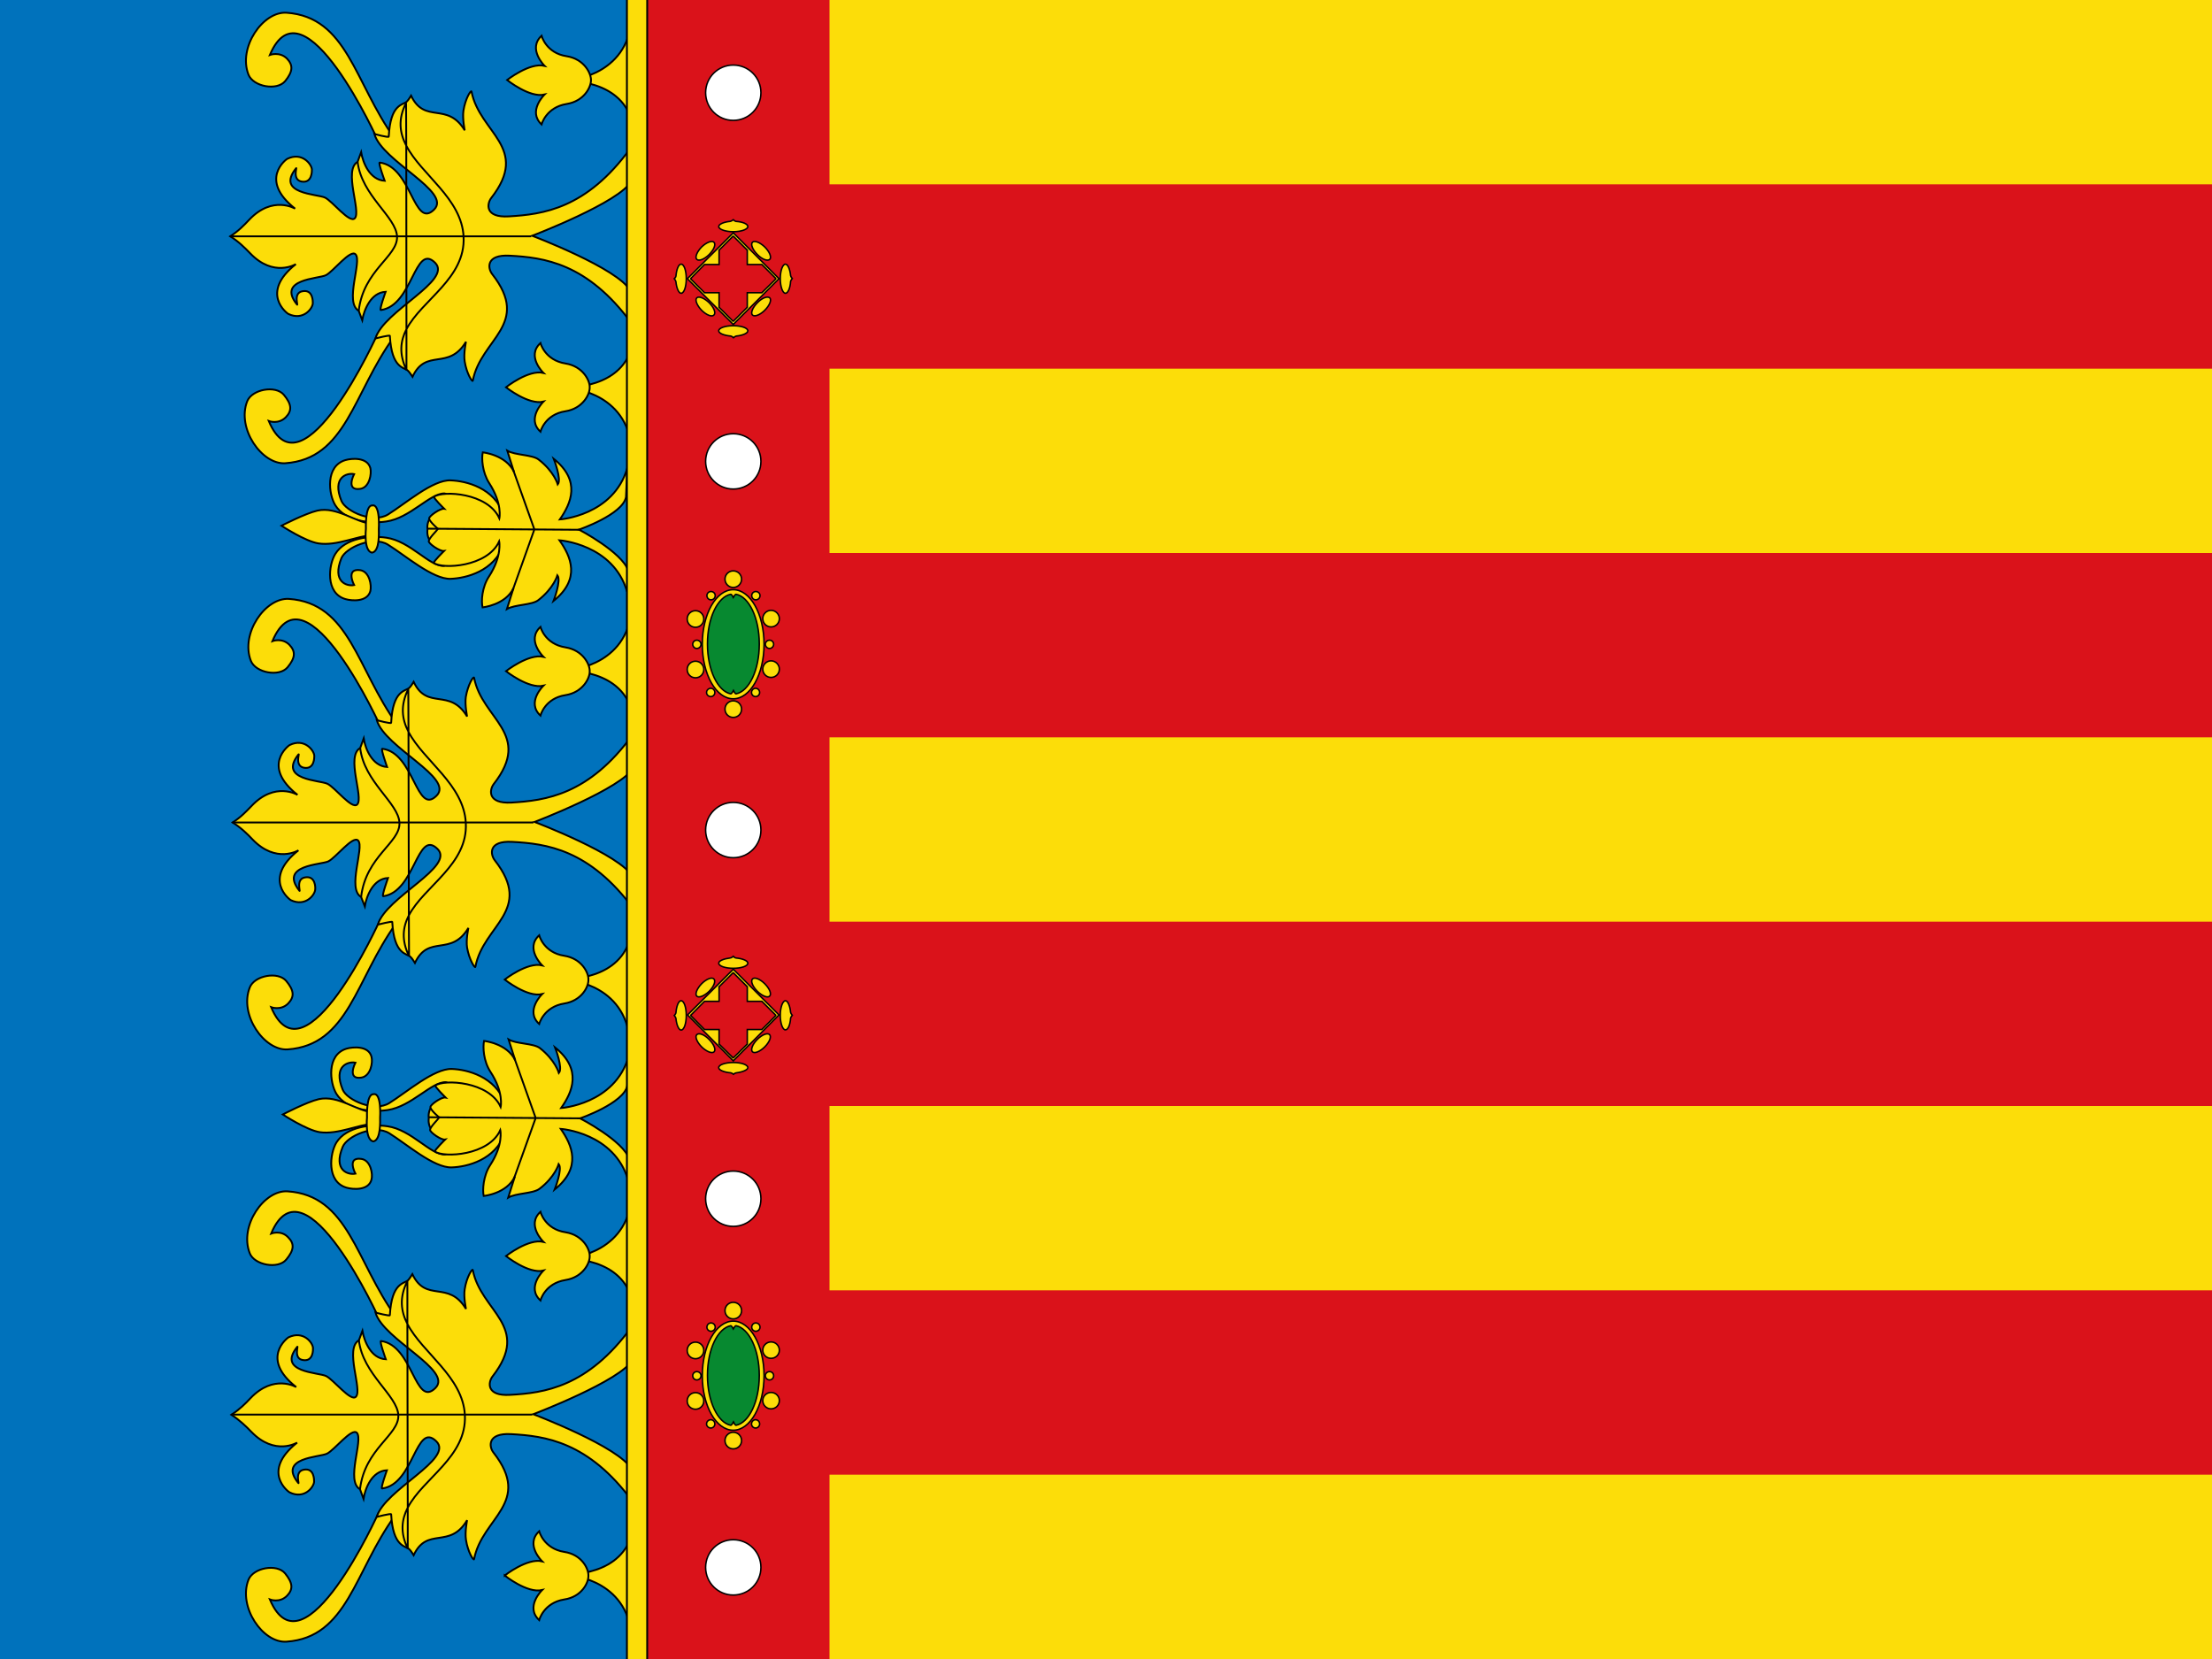 <svg xmlns="http://www.w3.org/2000/svg" id="flag-icons-es-vc" viewBox="0 0 1200 900">
	<rect x="0" y="0" width="1200" height="900" fill="#333333" stroke="none"/>
	<rect fill="#0072bc" width="400" height="900" x="0" y="0" />
	<rect fill="#fcdd09" width="800" height="900" x="400" y="0" />
	<rect fill="#da121a" width="800" height="100" x="400" y="100" />
	<rect fill="#da121a" width="800" height="100" x="400" y="300" />
	<rect fill="#da121a" width="800" height="100" x="400" y="500" />
	<rect fill="#da121a" width="800" height="100" x="400" y="700" />
	<rect fill="#da121a" width="100" height="900" x="350" y="0" />
	<g id="florons">
		<path fill="#fcdd09" stroke="#000" d="m205.4 820.6c0 0-40.7 90.5-59 47.1 0 0 5.3 2.1 9.3-2 3.5-3.6 3.1-7-1-12.1-4.5-5.5-17.3-3.1-19.9 3.4-5.8 14.8 7.9 34.5 20.6 33.6 33.1-2.3 36.8-37.9 58.8-68.3 1.4-1.9-8.8-1.7-8.8-1.7z" />
		<path fill="#fcdd09" stroke="#000" d="m206.1 716.3c0 0-40.8-90.5-59-47.1 0 0 5.3-2.1 9.2 2 3.6 3.6 3.2 7-1 12.1-4.4 5.4-17.3 3-19.8-3.4-5.9-14.9 7.9-34.5 20.5-33.6 33.1 2.2 36.9 37.9 58.9 68.3 1.3 1.8-8.8 1.7-8.8 1.7z" />
		<path fill="#fcdd09" stroke="#000" d="m343.2 737.6c-5.9 11.3-53.9 29.6-53.9 29.6 0 0 46.9 17.8 53.3 29.8l0.6 17.6c-23.9-32.6-47.6-35.6-66-36.6-13.1-0.7-11.9 7-9.5 10 21.4 27.4-6.2 35.2-10.5 57.8-0.2 1.2-3.4-3.8-4.4-10.4-0.7-4.3 0.6-10.7 0.6-10.7-9.5 16-21.6 3.2-29 19 0 0-1.5-2.5-2.3-3.2-2.1-2-8.9-1-9.9-19-0.1-0.6-7.8 1.4-7.8 1.4 4.3-14.8 42.1-31.4 32.3-41-11.2-11-12 23.3-29.4 25.6-1 0.1 2.6-9.9 2.6-9.9-8.2 0.4-11.8 9.9-12.7 15.5l-1.9-5.2c-7.9-4.4 1.9-26.7-1.7-30.6-2.8-2.9-12.1 9.3-16.2 11.3-4 2-26.8 2-15.6 15.9 0.9 1.1-2.3-6.2 3-7.2 5.8-1.1 5.6 5.8 5.6 6.5-0.1 2.8-5.2 9.8-13.3 5.8-0.5-0.2-15.7-11.2 4.1-27 0 0-12.1 7.4-24.9-5.9-2.7-2.8-6.4-6.4-10.8-9.2 4.4-2.8 7.7-6.1 10.4-9 12.7-13.3 24.8-6 24.8-6-19.8-15.6-4.7-26.7-4.2-27 8.1-3.9 13.3 3 13.3 5.9 0 0.6 0.3 7.5-5.6 6.4-5.2-0.9-2.1-8.3-3-7.1-11.1 13.9 11.7 13.8 15.7 15.8 4.1 2 13.5 14.2 16.2 11.2 3.6-3.8-6.3-26.1 1.6-30.6l1.9-5.1c1 5.5 4.6 15 12.7 15.4 0 0-3.6-10-2.6-9.9 17.4 2.3 18.4 36.5 29.5 25.5 9.8-9.7-28.1-26.1-32.5-40.9 0 0 7.8 2 7.8 1.4 1-18 7.8-17 9.9-19 0.8-0.8 2.3-3.3 2.3-3.3 7.5 15.8 19.5 3 29.1 18.9 0 0-1.4-6.4-0.7-10.7 1-6.6 4.2-11.5 4.4-10.4 4.3 22.6 32 30.3 10.7 57.7-2.4 3.1-3.6 10.8 9.5 10 18.4-1 42.1-4.1 65.9-36.8z" />
		<path fill="none" stroke="#000" fill-rule="evenodd" d="m195.3 807.9c2.6-22.1 21.2-29.3 20.8-40.1-0.5-10.9-19.3-22.2-21.4-40.7m26.5 90.8c-3.3 6.4-4.2 13.5 0 22.2zm31-50.2c-1.1-20.9-23-33.6-31.2-49.5l0.2 99.7c8.3-16 32.1-27.6 31-50.2zm-31.2-49.5v-23.2c-4.5 8.9-3.5 16.4 0 23.2zm67.8 49.2h-163.2" />
		<path fill="#fcdd09" stroke="#000" d="m273.9 598.4c-5.2-14.3-20.3-18.2-28.8-18.5-9.7-0.3-24.7 12.8-33.9 18.5-8.1 5.1-23-1.6-25.3-7.3-5.3-12.9 3-15.4 6.9-14.6 0 0-4.8 9.3 3.2 8.1 5.1-0.8 6.4-8.3 5.5-11.4-1.6-6-10.1-5.3-13.5-4.3-11 3.3-9.1 18.6-5.5 24.5 5.5 8.8 19.1 10.1 27.7 8.8 13.1-1.9 23.9-15.5 31.7-15.1 2.1 0.1 4.2 7.3 2.2 7.6-13.3 2.5-11.5 11.9-11.5 11.9v0.1c0 0-1.8 9.4 11.5 11.8 2 0.4-0.6 7.7-2.7 7.8-7.8 0.4-18.1-13.4-31.2-15.3-8.6-1.3-22.2 0.1-27.7 8.8-3.6 5.9-5.5 21.3 5.5 24.5 3.4 1 11.9 1.7 13.5-4.3 0.9-3-0.4-10.6-5.5-11.3-8.1-1.2-3.2 8-3.2 8-3.9 0.8-12.2-1.7-6.9-14.5 2.3-5.8 17.1-12.5 25.3-7.4 9.2 5.7 24.2 18.9 33.9 18.5 8.5-0.3 23.6-4.1 28.8-18.5v-16.4q0 0 0 0z" />
		<path fill="#fcdd09" stroke="#000" d="m340.3 589c-1.9 9.5-25.6 17.7-25.6 17.7 0 0 23.4 12.1 26.7 22.1l-0.6 11.5c-7.5-25.9-36.6-27.9-36.6-27.9 6.1 8.8 11.6 20.9-3.3 32.9 0 0 4.4-11.1 2.2-13.8 0 0-2 7-10.4 13.4-3.5 2.7-12.8 2.3-17 4.8l3.6-11.4c-4.4 9.3-16.9 10.5-16.9 10.5-0.7-3.1-0.3-10.8 3.5-16.7 7.3-11.1 5.5-19 5.5-19-6.2 13.8-30.7 15.1-35.4 11.6-0.6-0.5 5.5-6.5 5.5-6.5-2.2 0.4-8.3-4-8.2-5.3 0.2-1.7 4.3-5.6 5-6.7 0 0-4.7-3.8-4.8-5.6-0.2-1.2 6-5.6 8.2-5.2 0 0-6.1-6.1-5.5-6.5 4.6-3.5 29.1-2.3 35.4 11.6 0 0 1.8-7.9-5.5-19-3.9-5.9-4.2-13.6-3.5-16.8 0 0 12.5 1.3 16.9 10.5l-3.6-11.3c4.2 2.5 13.5 2 17 4.7 8.3 6.5 10.3 13.5 10.3 13.5 2.3-2.7-2.1-13.9-2.1-13.9 14.9 12 9.4 24.2 3.3 32.9 0 0 29.1-2 36.6-27.9z" />
		<path fill="#fcdd09" stroke="#000" d="m202.4 609.7c-8 0.3-19 5.9-28.9 4.5-7.2-1.1-20.1-9.6-20.1-9.6 0 0 13-6.8 19.5-8.3 10.6-2.4 21.2 6.8 29.2 7 1.6 0.1 1.9 6.4 0.3 6.4z" />
		<path fill="#fcdd09" stroke="#000" d="m202.6 593.6c4.5-1 3.6 12.7 3.6 12.7 0 1.9 0.5 12-3.6 12.9-4.7-0.6-3.5-13-3.5-13 0 0-0.5-12.8 3.5-12.6z" />
		<path fill="#fcdd09" stroke="#000" d="m232.5 606.1l82.8 0.6m-36.6 33l11.9-33.2m0 0l-11.6-32.6" />
		<path fill="#fcdd09" stroke="#000" d="m206.1 499.2c0 0-40.8 90.6-59 47.2 0 0 5.3 2 9.2-2 3.6-3.7 3.2-7.1-1-12.2-4.4-5.4-17.3-3-19.8 3.5-5.9 14.8 7.9 34.4 20.5 33.6 33.1-2.3 36.9-37.9 58.9-68.4 1.3-1.8-8.8-1.7-8.8-1.7z" />
		<path fill="#fcdd09" stroke="#000" d="m206.8 394.9c0 0.1-40.8-90.5-59-47.1 0 0 5.2-2 9.2 2 3.5 3.7 3.2 7.1-1 12.2-4.5 5.4-17.3 3-19.9-3.5-5.8-14.8 7.9-34.4 20.6-33.6 33.1 2.3 36.8 37.9 58.9 68.4 1.3 1.8-8.8 1.7-8.8 1.7z" />
		<path fill="#fcdd09" stroke="#000" d="m343.8 416.2c-5.9 11.4-53.8 29.7-53.8 29.7 0 0 46.9 17.8 53.2 29.8l0.6 17.5c-23.9-32.5-47.5-35.5-66-36.5-13.1-0.7-11.8 6.9-9.4 10 21.4 27.4-6.3 35.1-10.5 57.8-0.2 1.1-3.4-3.9-4.5-10.4-0.7-4.3 0.7-10.7 0.7-10.7-9.5 15.9-21.6 3.2-29 19 0 0-1.5-2.5-2.3-3.2-2.1-2.1-9-1-10-19 0-0.6-7.8 1.4-7.8 1.4 4.3-14.9 42.2-31.4 32.3-41.1-11.1-10.9-12 23.3-29.4 25.7-1 0.1 2.6-9.9 2.6-9.9-8.1 0.4-11.7 9.9-12.6 15.4l-2-5.1c-7.8-4.5 1.9-26.8-1.6-30.6-2.8-3-12.1 9.3-16.2 11.3-4 1.9-26.8 1.9-15.7 15.9 0.9 1.1-2.2-6.2 3-7.2 5.9-1.1 5.7 5.8 5.6 6.4 0 2.9-5.2 9.8-13.3 5.9-0.4-0.2-15.6-11.3 4.2-27 0 0-12.1 7.4-24.9-5.9-2.7-2.9-6.4-6.5-10.8-9.2 4.4-2.8 7.6-6.2 10.3-9 12.7-13.4 24.9-6 24.9-6-19.9-15.7-4.7-26.8-4.3-27 8.1-4 13.3 3 13.4 5.8 0 0.7 0.2 7.5-5.6 6.5-5.3-1-2.1-8.3-3-7.2-11.1 14 11.7 13.9 15.7 15.9 4.1 1.9 13.4 14.2 16.2 11.2 3.6-3.8-6.3-26.1 1.6-30.6l1.9-5.2c0.9 5.6 4.6 15 12.7 15.5 0 0-3.6-10.1-2.6-9.9 17.4 2.2 18.4 36.4 29.4 25.5 9.9-9.7-28-26.1-32.4-41 0 0 7.8 2.1 7.8 1.4 0.9-18 7.8-17 9.9-19 0.8-0.7 2.3-3.2 2.3-3.2 7.4 15.7 19.5 3 29 18.8 0 0-1.3-6.3-0.7-10.6 1.1-6.6 4.2-11.6 4.5-10.4 4.3 22.6 32 30.3 10.6 57.7-2.3 3.1-3.5 10.7 9.6 10 18.4-1.1 42.1-4.1 65.8-36.8z" />
		<path fill="none" stroke="#000" fill-rule="evenodd" d="m195.9 486.6c2.6-22.2 21.3-29.4 20.8-40.2-0.4-10.8-19.2-22.1-21.3-40.6m26.4 90.8c-3.3 6.4-4.1 13.4 0.1 22.1zm30.9-50.1c-1-20.9-22.9-33.7-31.1-49.5l0.2 99.6c8.3-15.9 32.1-27.6 30.9-50.1zm-31.1-49.5l-0.1-23.2c-4.4 8.9-3.5 16.3 0.1 23.2zm67.8 49.2h-163.3" />
		<path fill="#fcdd09" stroke="#000" d="m204.8 181.2c0 0-40.8 90.6-59 47.2 0 0 5.2 2 9.2-2 3.6-3.7 3.2-7.1-1-12.2-4.5-5.4-17.3-3-19.9 3.5-5.8 14.8 8 34.4 20.6 33.6 33.1-2.3 36.8-37.9 58.9-68.4 1.3-1.8-8.8-1.7-8.8-1.7z" />
		<path fill="#fcdd09" stroke="#000" d="m205.4 77c0 0-40.7-90.6-59-47.2 0 0 5.3-2 9.3 2 3.5 3.7 3.1 7.1-1 12.2-4.5 5.4-17.3 3-19.9-3.5-5.8-14.8 7.9-34.4 20.6-33.6 33.1 2.3 36.8 37.9 58.8 68.4 1.4 1.8-8.8 1.7-8.8 1.7z" />
		<path fill="#fcdd09" stroke="#000" d="m342.5 98.2c-5.9 11.4-53.8 29.7-53.8 29.7 0 0 46.9 17.8 53.2 29.8l0.6 17.5c-23.9-32.5-47.5-35.5-66-36.5-13.1-0.7-11.9 6.9-9.5 10 21.4 27.4-6.2 35.1-10.5 57.8-0.2 1.1-3.4-3.9-4.4-10.4-0.7-4.3 0.7-10.7 0.7-10.7-9.6 15.9-21.7 3.2-29 19 0 0-1.6-2.5-2.4-3.2-2.1-2.1-8.9-1-9.9-19 0-0.6-7.8 1.4-7.8 1.4 4.3-14.9 42.1-31.4 32.3-41.1-11.1-10.9-12 23.3-29.4 25.7-1 0.1 2.6-9.9 2.6-9.9-8.1 0.4-11.7 9.9-12.7 15.4l-1.9-5.1c-7.9-4.5 1.9-26.8-1.7-30.6-2.8-3-12.1 9.3-16.1 11.3-4 2-26.8 2-15.7 15.9 0.9 1.1-2.3-6.3 3-7.2 5.8-1.1 5.6 5.8 5.6 6.4 0 2.9-5.2 9.8-13.3 5.9-0.5-0.2-15.7-11.3 4.1-27 0 0-12.1 7.4-24.8-5.9-2.8-2.9-6.4-6.5-10.8-9.2 4.4-2.8 7.6-6.1 10.3-9 12.7-13.4 24.9-6 24.9-6-19.9-15.7-4.8-26.8-4.3-27 8.1-4 13.3 3 13.4 5.8 0 0.7 0.2 7.5-5.6 6.5-5.3-1-2.2-8.3-3-7.2-11.2 14 11.6 13.9 15.7 15.9 4 1.9 13.4 14.2 16.2 11.2 3.5-3.8-6.3-26.1 1.5-30.6l1.9-5.2c1 5.6 4.6 15 12.8 15.5 0 0-3.7-10.1-2.7-9.9 17.4 2.2 18.4 36.4 29.5 25.5 9.8-9.7-28.1-26.1-32.4-41 0 0 7.7 2.1 7.8 1.4 0.9-18 7.7-17 9.8-19 0.8-0.7 2.3-3.2 2.3-3.2 7.5 15.7 19.5 3 29.1 18.8 0 0-1.3-6.3-0.7-10.6 1-6.6 4.2-11.6 4.4-10.4 4.4 22.6 32 30.3 10.7 57.7-2.4 3.1-3.6 10.8 9.5 10 18.5-1.1 42.1-4.1 65.9-36.8z" />
		<path fill="none" stroke="#000" fill-rule="evenodd" d="m194.6 168.6c2.6-22.2 21.2-29.4 20.8-40.2-0.4-10.8-19.2-22.1-21.4-40.6m26.5 90.8c-3.3 6.4-4.1 13.4 0 22.1zm31-50.1c-1-20.9-23-33.7-31.1-49.5l0.1 99.6c8.3-15.9 32.1-27.6 31-50.1zm-31.1-49.5l-0.1-23.2c-4.5 8.9-3.5 16.3 0.1 23.2zm67.8 49.2h-163.3" />
		<path fill="#fcdd09" stroke="#000" d="m273.2 279.1c-5.1-14.4-20.2-18.2-28.8-18.5-9.6-0.4-24.7 12.8-33.9 18.5-8.1 5-22.9-1.6-25.3-7.4-5.2-12.8 3-15.3 6.9-14.5 0 0-4.8 9.2 3.3 8 5.1-0.7 6.3-8.3 5.5-11.3-1.7-6-10.1-5.3-13.5-4.3-11 3.2-9.2 18.6-5.5 24.5 5.4 8.7 19 10.1 27.7 8.8 13-1.9 23.8-15.5 31.6-15.2 2.1 0.1 4.2 7.3 2.2 7.7-13.3 2.4-11.5 11.8-11.5 11.8v0.2c0 0-1.8 9.3 11.5 11.8 2 0.3-0.6 7.7-2.7 7.8-7.8 0.3-18.1-13.4-31.1-15.3-8.7-1.3-22.3 0.1-27.7 8.8-3.7 5.9-5.5 21.3 5.5 24.5 3.4 1 11.8 1.7 13.5-4.3 0.8-3.1-0.4-10.6-5.5-11.4-8.1-1.1-3.3 8.1-3.3 8.1-3.9 0.8-12.1-1.7-6.9-14.6 2.4-5.7 17.2-12.4 25.3-7.3 9.2 5.7 24.3 18.8 33.9 18.5 8.6-0.3 23.7-4.2 28.8-18.5z" />
		<path fill="#fcdd09" stroke="#000" d="m339.6 269.7c-1.9 9.5-25.5 17.6-25.5 17.6 0 0 23.3 12.2 26.7 22.2l-0.6 11.5c-7.5-25.9-36.7-27.9-36.7-27.9 6.2 8.8 11.7 20.9-3.2 32.9 0 0 4.3-11.2 2.1-13.9 0 0-2 7-10.4 13.5-3.5 2.7-12.7 2.3-17 4.8l3.6-11.4c-4.3 9.2-16.8 10.5-16.8 10.5-0.8-3.2-0.4-10.9 3.5-16.8 7.2-11.1 5.5-19 5.5-19-6.3 13.9-30.8 15.2-35.4 11.7-0.6-0.5 5.5-6.5 5.5-6.5-2.3 0.3-8.4-4-8.3-5.3 0.2-1.8 4.3-5.6 5-6.7 0 0-4.6-3.9-4.8-5.6-0.1-1.3 6-5.6 8.2-5.3 0 0-6.1-6-5.5-6.5 4.7-3.5 29.2-2.2 35.4 11.7 0 0 1.8-7.9-5.5-19.1-3.8-5.9-4.2-13.5-3.5-16.7 0 0 12.5 1.3 16.9 10.5l-3.6-11.4c4.2 2.5 13.5 2.1 17 4.8 8.4 6.5 10.4 13.5 10.4 13.5 2.2-2.7-2.2-13.9-2.2-13.9 14.9 12 9.4 24.1 3.3 32.9 0 0 29.1-2 36.6-27.9z" />
		<path fill="#fcdd09" stroke="#000" d="m201.7 290.4c-8 0.3-19 5.9-28.9 4.4-7.2-1.1-20.1-9.6-20.1-9.6 0 0 13-6.7 19.5-8.2 10.6-2.4 21.3 6.8 29.3 7 1.6 0 1.8 6.4 0.2 6.4z" />
		<path fill="#fcdd09" stroke="#000" d="m201.9 274.2c4.5-1 3.6 12.8 3.6 12.8 0 1.9 0.6 12-3.6 12.8-4.7-0.6-3.4-12.9-3.4-12.9 0 0-0.5-12.8 3.4-12.7z" />
		<path fill="#fcdd09" stroke="#000" d="m231.8 286.8l82.8 0.6m-36.5 32.9l11.8-33.1m0 0l-11.6-32.6" />
		<path fill="#fcdd09" stroke="#000" d="m342.1 702.5c-8.1-22-37.9-19.6-37.9-19.6 0 0 29.6 0.2 37.1-25.7z" />
		<path fill="#fcdd09" stroke="#000" d="m342.1 834.5c-8.1 22-37.9 19.6-37.9 19.6 0 0 29.6-0.2 37.1 25.6z" />
		<path fill="#fcdd09" stroke="#000" d="m341.1 511.5c-8.1 22-37.9 19.6-37.9 19.6 0 0 29.6-0.2 37.1 25.6z" />
		<path fill="#fcdd09" stroke="#000" d="m342.1 383.5c-8.1-22-37.9-19.6-37.9-19.6 0 0 29.6 0.2 37.1-25.6z" />
		<path fill="#fcdd09" stroke="#000" d="m342.1 190.5c-8.1 22-37.9 19.6-37.9 19.6 0 0 29.6-0.2 37.1 25.6z" />
		<path fill="#fcdd09" stroke="#000" d="m342.1 63.5c-8.1-22-37.9-19.6-37.9-19.6 0 0 29.6 0.2 37.1-25.6z" />
		<path fill="#fcdd09" d="m351.1-1.5v903h-11v-903z" />
		<path fill="#000" fill-rule="evenodd" d="m351.6 902h-12v-904h12zm-11-903v902h10v-902z" />
		<path fill="#fcdd09" stroke="#000" d="m273.8 854.7c0 0 12.2 9.8 20.3 7.9 0 0-9.4 9.1-1.6 16.3 0 0 2.4-9.4 13.6-11.2 9.5-1.4 13.3-9.2 13.1-13v0.2c0.2-3.8-3.6-11.6-13.1-13-11.2-1.8-13.6-11.2-13.6-11.2-7.8 7.2 1.6 16.3 1.6 16.3-8.1-1.9-20.3 7.7-20.3 7.7z" />
		<path fill="#fcdd09" stroke="#000" d="m274.5 681.4c0 0 12.2 9.8 20.3 7.9 0 0-9.4 9.1-1.6 16.2 0 0 2.3-9.3 13.6-11.1 9.4-1.5 13.3-9.2 13.1-13v0.1c0.2-3.7-3.7-11.5-13.1-13-11.3-1.7-13.6-11.1-13.6-11.1-7.8 7.1 1.6 16.3 1.6 16.3-8.1-1.9-20.3 7.7-20.3 7.7z" />
		<path fill="#fcdd09" stroke="#000" d="m273.8 531.4c0 0 12.2 9.8 20.3 7.9 0 0-9.4 9.1-1.6 16.2 0 0 2.4-9.3 13.6-11.1 9.5-1.5 13.3-9.2 13.1-13v0.1c0.2-3.7-3.6-11.5-13.1-13-11.2-1.7-13.6-11.1-13.6-11.1-7.8 7.1 1.6 16.3 1.6 16.3-8.1-1.9-20.3 7.7-20.3 7.7z" />
		<path fill="#fcdd09" stroke="#000" d="m274.5 364.1c0 0 12.2 9.7 20.3 7.9 0 0-9.4 9.1-1.6 16.2 0 0 2.3-9.4 13.6-11.1 9.4-1.5 13.3-9.3 13.1-13v0.1c0.2-3.7-3.7-11.5-13.1-13-11.3-1.8-13.6-11.1-13.6-11.1-7.8 7.1 1.6 16.2 1.6 16.2-8.1-1.8-20.3 7.8-20.3 7.8z" />
		<path fill="#fcdd09" stroke="#000" d="m274.5 210.1c0 0 12.2 9.7 20.3 7.8 0 0-9.4 9.2-1.6 16.3 0 0 2.3-9.4 13.6-11.1 9.4-1.5 13.3-9.3 13.1-13v0.1c0.2-3.7-3.7-11.5-13.1-13-11.3-1.8-13.6-11.1-13.6-11.1-7.8 7.1 1.6 16.2 1.6 16.2-8.1-1.9-20.3 7.8-20.3 7.8z" />
		<path fill="#fcdd09" stroke="#000" d="m275.1 43.4c0 0 12.2 9.8 20.3 7.9 0 0-9.3 9.1-1.6 16.2 0 0 2.4-9.3 13.6-11.1 9.5-1.5 13.3-9.2 13.2-13v0.1c0.1-3.7-3.7-11.5-13.2-13-11.2-1.7-13.6-11.1-13.6-11.1-7.7 7.1 1.6 16.3 1.6 16.3-8.1-1.9-20.3 7.7-20.3 7.7z" />
	</g>
	<g id="perles">
		<path fill="#fff" stroke="#000" stroke-miterlimit="10" stroke-width=".8" d="m397.8 865.3c-8.3 0-15-6.7-15-15 0-8.3 6.7-15 15-15 8.3 0 15 6.7 15 15 0 8.3-6.7 15-15 15z" />
		<path fill="#fff" stroke="#000" stroke-miterlimit="10" stroke-width=".8" d="m397.8 665.3c-8.3 0-15-6.7-15-15 0-8.3 6.7-15 15-15 8.3 0 15 6.7 15 15 0 8.3-6.7 15-15 15z" />
		<path fill="#fff" stroke="#000" stroke-miterlimit="10" stroke-width=".8" d="m397.8 465.3c-8.3 0-15-6.7-15-15 0-8.3 6.7-15 15-15 8.3 0 15 6.7 15 15 0 8.3-6.7 15-15 15z" />
		<path fill="#fff" stroke="#000" stroke-miterlimit="10" stroke-width=".8" d="m397.8 265.3c-8.3 0-15-6.7-15-15 0-8.3 6.7-15 15-15 8.3 0 15 6.7 15 15 0 8.3-6.7 15-15 15z" />
		<path fill="#fff" stroke="#000" stroke-miterlimit="10" stroke-width=".8" d="m397.8 65.3c-8.3 0-15-6.7-15-15 0-8.3 6.7-15 15-15 8.3 0 15 6.7 15 15 0 8.3-6.7 15-15 15z" />
		<path fill="#fcdd09" stroke="#000" stroke-miterlimit="10" stroke-width=".8" d="m372.9 151.2l24.9-24.9 24.8 24.9-24.8 24.8z" />
		<path fill="#da121a" stroke="#000" stroke-miterlimit="10" stroke-width=".8" d="m374.8 151.4l7.4 7.4h7.9v7.9l7.5 7.5h0.3l7.5-7.5v-7.9h7.9l7.5-7.4v-0.4l-7.5-7.5h-7.9v-7.8l-7.5-7.5h-0.3l-7.5 7.5v7.8h-7.9l-7.4 7.5z" />
		<path fill="#fcdd09" stroke="#000" stroke-miterlimit="10" stroke-width=".8" d="m387.3 131.4c1.2 1.1 0 4.1-2.6 6.7-2.6 2.6-5.6 3.7-6.7 2.6-1.1-1.1 0.1-4.1 2.6-6.7 2.6-2.5 5.6-3.7 6.7-2.6z" />
		<path fill="#fcdd09" stroke="#000" stroke-miterlimit="10" stroke-width=".8" d="m408.2 131.4c-1.1 1.1 0.1 4.1 2.7 6.7 2.5 2.6 5.5 3.7 6.7 2.6 1.1-1.1-0.1-4.1-2.7-6.7-2.6-2.5-5.6-3.7-6.7-2.6z" />
		<path fill="#fcdd09" stroke="#000" stroke-miterlimit="10" stroke-width=".8" d="m408.2 170.9c-1.1-1.1 0.1-4.1 2.7-6.7 2.5-2.6 5.5-3.7 6.7-2.6 1.1 1.1-0.1 4.1-2.7 6.7-2.6 2.6-5.6 3.7-6.7 2.6z" />
		<path fill="#fcdd09" stroke="#000" stroke-miterlimit="10" stroke-width=".8" d="m387.3 170.9c-1.1 1.2-4.1 0-6.7-2.6-2.5-2.6-3.7-5.6-2.6-6.7 1.1-1.1 4.1 0.1 6.7 2.6 2.6 2.6 3.8 5.6 2.6 6.7z" />
		<path fill="#fcdd09" stroke="#000" stroke-miterlimit="10" stroke-width=".8" d="m389.9 122.9c0-1.3 2.9-2.5 6.2-2.8 0.7-0.1 1.7-0.9 1.7-0.9 0 0 0.9 0.8 1.4 0.9 3.6 0.2 6.5 1.4 6.5 2.8 0 1.5-3.5 2.8-7.9 2.8-4.3 0-7.9-1.3-7.9-2.8z" />
		<path fill="#fcdd09" stroke="#000" stroke-miterlimit="10" stroke-width=".8" d="m405.7 179.5c0 1.3-2.9 2.5-6.2 2.8-0.7 0.1-1.6 0.9-1.6 0.9 0 0-1-0.9-1.5-0.9-3.6-0.3-6.5-1.5-6.5-2.8 0-1.6 3.6-2.8 7.9-2.8 4.4 0 7.9 1.2 7.9 2.8z" />
		<path fill="#fcdd09" stroke="#000" stroke-miterlimit="10" stroke-width=".8" d="m369.5 159.1c-1.3 0-2.5-2.9-2.8-6.2-0.1-0.7-0.9-1.7-0.9-1.7 0 0 0.9-0.9 0.9-1.4 0.3-3.6 1.4-6.5 2.8-6.5 1.6 0 2.8 3.5 2.8 7.9 0 4.3-1.2 7.9-2.8 7.9z" />
		<path fill="#fcdd09" stroke="#000" stroke-miterlimit="10" stroke-width=".8" d="m426.1 143.3c1.3 0 2.5 2.9 2.8 6.2 0.1 0.7 0.9 1.6 0.9 1.6 0 0-0.8 1-0.9 1.5-0.2 3.6-1.4 6.5-2.8 6.5-1.5 0-2.8-3.6-2.8-7.9 0-4.4 1.3-7.9 2.8-7.9z" />
		<path fill="#fcdd09" stroke="#000" stroke-miterlimit="10" stroke-width=".8" d="m397.8 389.2c-2.5 0-4.5-2-4.5-4.5 0-2.5 2-4.5 4.5-4.5 2.5 0 4.5 2 4.5 4.5 0 2.5-2 4.5-4.5 4.5z" />
		<path fill="#fcdd09" stroke="#000" stroke-miterlimit="10" stroke-width=".8" d="m397.8 318.7c-2.5 0-4.5-2.1-4.5-4.5 0-2.5 2-4.5 4.5-4.5 2.5 0 4.5 2 4.5 4.5 0 2.4-2 4.5-4.5 4.5z" />
		<path fill="#fcdd09" stroke="#000" stroke-miterlimit="10" stroke-width=".8" d="m397.8 379.1c-9.3 0-16.8-13.2-16.8-29.6 0-16.4 7.5-29.6 16.8-29.6 9.2 0 16.7 13.2 16.7 29.6 0 16.4-7.5 29.6-16.7 29.6z" />
		<path fill="#078930" stroke="#000" stroke-miterlimit="10" stroke-width=".8" d="m411.9 349.2c0-14-5.6-25.5-12.6-26.8-0.5-0.1-1.5 1.7-1.5 1.7 0 0-0.9-1.8-1.4-1.7-7.1 1.4-12.6 12.9-12.6 26.8q0 0.1 0 0.2 0 0 0 0.1c0 14 5.6 25.5 12.6 26.9 0.5 0.1 1.5-1.8 1.5-1.8 0 0 0.9 1.9 1.4 1.8 7.1-1.4 12.6-12.9 12.6-26.9q0-0.1 0-0.1 0-0.1 0-0.2z" />
		<path fill="#fcdd09" stroke="#000" stroke-miterlimit="10" stroke-width=".8" d="m417.5 351.8c-1.3 0-2.3-1.1-2.3-2.3 0-1.2 1-2.2 2.3-2.2 1.2 0 2.2 1 2.2 2.2 0 1.2-1 2.3-2.2 2.3z" />
		<path fill="#fcdd09" stroke="#000" stroke-miterlimit="10" stroke-width=".8" d="m378 351.8c-1.2 0-2.2-1.1-2.2-2.3 0-1.2 1-2.2 2.2-2.2 1.3 0 2.3 1 2.3 2.2 0 1.2-1 2.3-2.3 2.3z" />
		<path fill="#fcdd09" stroke="#000" stroke-miterlimit="10" stroke-width=".8" d="m409.9 377.9c-1.2 0-2.2-1-2.2-2.2 0-1.3 1-2.3 2.2-2.3 1.2 0 2.2 1 2.2 2.3 0 1.2-1 2.2-2.2 2.2z" />
		<path fill="#fcdd09" stroke="#000" stroke-miterlimit="10" stroke-width=".8" d="m385.6 377.9c-1.2 0-2.3-1-2.3-2.2 0-1.3 1.1-2.3 2.3-2.3 1.2 0 2.2 1 2.2 2.3 0 1.2-1 2.2-2.2 2.2z" />
		<path fill="#fcdd09" stroke="#000" stroke-miterlimit="10" stroke-width=".8" d="m377.3 367.7c-2.5 0-4.5-2-4.5-4.5 0-2.5 2-4.5 4.5-4.5 2.5 0 4.5 2 4.5 4.5 0 2.5-2 4.5-4.5 4.5z" />
		<path fill="#fcdd09" stroke="#000" stroke-miterlimit="10" stroke-width=".8" d="m418.3 367.5c-2.5 0-4.5-2-4.5-4.5 0-2.4 2-4.5 4.5-4.5 2.5 0 4.5 2.1 4.5 4.5 0 2.5-2 4.5-4.5 4.5z" />
		<path fill="#fcdd09" stroke="#000" stroke-miterlimit="10" stroke-width=".8" d="m385.7 325.4c-1.2 0-2.2-1-2.2-2.3 0-1.2 1-2.2 2.2-2.2 1.3 0 2.3 1 2.3 2.2 0 1.3-1 2.3-2.3 2.3z" />
		<path fill="#fcdd09" stroke="#000" stroke-miterlimit="10" stroke-width=".8" d="m410 325.4c-1.2 0-2.2-1-2.2-2.3 0-1.2 1-2.2 2.2-2.2 1.3 0 2.3 1 2.3 2.2 0 1.3-1 2.3-2.3 2.3z" />
		<path fill="#fcdd09" stroke="#000" stroke-miterlimit="10" stroke-width=".8" d="m418.3 340.1c-2.5 0-4.5-2-4.5-4.5 0-2.4 2-4.5 4.5-4.5 2.5 0 4.5 2.1 4.5 4.5 0 2.5-2 4.5-4.5 4.5z" />
		<path fill="#fcdd09" stroke="#000" stroke-miterlimit="10" stroke-width=".8" d="m377.3 340.3c-2.5 0-4.5-2-4.5-4.5 0-2.5 2-4.5 4.5-4.5 2.5 0 4.5 2 4.5 4.5 0 2.5-2 4.5-4.5 4.5z" />
		<path fill="#fcdd09" stroke="#000" stroke-width=".8" d="m422.6 550.6l-24.8 24.9-24.8-24.9 24.8-24.8z" />
		<path fill="#da121a" stroke="#000" stroke-miterlimit="10" stroke-width=".8" d="m374.8 551l7.4 7.5h7.9v7.9l7.5 7.4h0.3l7.5-7.4v-7.9h7.9l7.5-7.5v-0.3l-7.5-7.5h-7.9v-7.9l-7.5-7.5h-0.3l-7.5 7.5v7.9h-7.9l-7.4 7.5z" />
		<path fill="#fcdd09" stroke="#000" stroke-width=".8" d="m387.3 531.1c1.1 1.1 0 4.1-2.6 6.7-2.6 2.5-5.6 3.7-6.7 2.6-1.1-1.1 0.1-4.1 2.6-6.7 2.6-2.6 5.6-3.8 6.7-2.6z" />
		<path fill="#fcdd09" stroke="#000" stroke-width=".8" d="m408.2 531.1c1.1-1.2 4.1 0 6.7 2.6 2.6 2.6 3.8 5.6 2.6 6.7-1.1 1.1-4.1-0.1-6.7-2.7-2.5-2.5-3.7-5.5-2.6-6.6z" />
		<path fill="#fcdd09" stroke="#000" stroke-width=".8" d="m408.2 570.6c-1.1-1.1 0-4.1 2.6-6.7 2.6-2.6 5.6-3.8 6.7-2.6 1.1 1.1-0.1 4.1-2.6 6.6-2.6 2.6-5.6 3.8-6.7 2.7z" />
		<path fill="#fcdd09" stroke="#000" stroke-width=".8" d="m387.4 570.6c-1.1 1.1-4.1-0.1-6.7-2.6-2.6-2.6-3.8-5.6-2.7-6.7 1.2-1.2 4.2 0 6.7 2.6 2.6 2.6 3.8 5.6 2.7 6.7z" />
		<path fill="#fcdd09" stroke="#000" stroke-width=".8" d="m389.9 522.5c0-1.3 2.9-2.4 6.2-2.8 0.7 0 1.7-0.9 1.7-0.9 0 0 0.9 0.9 1.4 0.9 3.6 0.3 6.5 1.5 6.5 2.8 0 1.6-3.5 2.8-7.9 2.8-4.3 0-7.9-1.2-7.9-2.8z" />
		<path fill="#fcdd09" stroke="#000" stroke-width=".8" d="m405.7 579.2c0 1.2-2.9 2.4-6.2 2.8-0.7 0-1.6 0.8-1.6 0.8 0 0-1-0.8-1.5-0.8-3.6-0.3-6.5-1.5-6.5-2.8 0-1.6 3.6-2.8 7.9-2.8 4.4 0 7.9 1.2 7.9 2.8z" />
		<path fill="#fcdd09" stroke="#000" stroke-width=".8" d="m369.5 558.8c-1.3 0-2.5-2.9-2.8-6.3-0.1-0.6-0.9-1.6-0.9-1.6 0 0 0.9-1 0.9-1.5 0.3-3.6 1.4-6.5 2.8-6.5 1.6 0 2.8 3.6 2.8 8 0 4.3-1.2 7.9-2.8 7.9z" />
		<path fill="#fcdd09" stroke="#000" stroke-width=".8" d="m426.1 542.9c1.3 0 2.5 2.9 2.8 6.3 0.1 0.6 0.9 1.6 0.9 1.6 0 0-0.8 1-0.9 1.5-0.2 3.6-1.4 6.4-2.8 6.4-1.5 0-2.8-3.5-2.8-7.9 0-4.3 1.3-7.9 2.8-7.9z" />
		<path fill="#fcdd09" stroke="#000" stroke-width=".8" d="m397.8 786c-2.5 0-4.5-2-4.5-4.5 0-2.5 2-4.5 4.5-4.5 2.5 0 4.5 2 4.5 4.5 0 2.5-2 4.5-4.5 4.5z" />
		<path fill="#fcdd09" stroke="#000" stroke-width=".8" d="m397.8 715.5c-2.5 0-4.5-2-4.5-4.5 0-2.5 2-4.5 4.5-4.5 2.5 0 4.5 2 4.5 4.5 0 2.5-2 4.5-4.5 4.5z" />
		<path fill="#fcdd09" stroke="#000" stroke-width=".8" d="m397.8 775.9c-9.3 0-16.8-13.2-16.8-29.6 0-16.4 7.5-29.6 16.8-29.6 9.2 0 16.7 13.2 16.7 29.6 0 16.4-7.5 29.6-16.7 29.6z" />
		<path fill="#078930" stroke="#000" stroke-width=".8" d="m411.9 746c0-13.9-5.6-25.4-12.6-26.8-0.5-0.1-1.5 1.7-1.5 1.7 0 0-0.9-1.8-1.4-1.7-7.1 1.4-12.6 12.9-12.6 26.8q0 0.1 0 0.2 0 0 0 0.1c0 14 5.6 25.5 12.6 26.9 0.5 0.1 1.5-1.8 1.5-1.8 0 0 0.9 1.9 1.4 1.8 7.1-1.4 12.6-12.9 12.6-26.9q0-0.1 0-0.1 0-0.1 0-0.2z" />
		<path fill="#fcdd09" stroke="#000" stroke-width=".8" d="m417.5 748.6c-1.3 0-2.3-1-2.3-2.3 0-1.2 1-2.2 2.3-2.2 1.2 0 2.2 1 2.2 2.2 0 1.3-1 2.3-2.2 2.3z" />
		<path fill="#fcdd09" stroke="#000" stroke-width=".8" d="m378 748.6c-1.2 0-2.2-1-2.2-2.3 0-1.2 1-2.2 2.2-2.2 1.3 0 2.3 1 2.3 2.2 0 1.3-1 2.3-2.3 2.3z" />
		<path fill="#fcdd09" stroke="#000" stroke-width=".8" d="m409.9 774.7c-1.2 0-2.2-1-2.2-2.2 0-1.3 1-2.3 2.2-2.3 1.2 0 2.2 1 2.2 2.3 0 1.2-1 2.2-2.2 2.2z" />
		<path fill="#fcdd09" stroke="#000" stroke-width=".8" d="m385.6 774.7c-1.2 0-2.3-1-2.3-2.2 0-1.3 1.1-2.3 2.3-2.3 1.2 0 2.2 1 2.2 2.3 0 1.2-1 2.2-2.2 2.2z" />
		<path fill="#fcdd09" stroke="#000" stroke-width=".8" d="m377.3 764.5c-2.5 0-4.5-2-4.5-4.5 0-2.5 2-4.5 4.5-4.5 2.5 0 4.5 2 4.5 4.5 0 2.5-2 4.5-4.5 4.5z" />
		<path fill="#fcdd09" stroke="#000" stroke-width=".8" d="m418.3 764.3c-2.5 0-4.5-2-4.5-4.5 0-2.4 2-4.4 4.5-4.4 2.5 0 4.5 2 4.5 4.4 0 2.5-2 4.5-4.5 4.5z" />
		<path fill="#fcdd09" stroke="#000" stroke-width=".8" d="m385.7 722.2c-1.2 0-2.2-1-2.2-2.2 0-1.3 1-2.3 2.2-2.3 1.3 0 2.3 1 2.3 2.3 0 1.2-1 2.2-2.3 2.2z" />
		<path fill="#fcdd09" stroke="#000" stroke-width=".8" d="m410 722.2c-1.2 0-2.2-1-2.2-2.2 0-1.3 1-2.3 2.2-2.3 1.3 0 2.3 1 2.3 2.3 0 1.2-1 2.2-2.3 2.2z" />
		<path fill="#fcdd09" stroke="#000" stroke-width=".8" d="m418.3 736.9c-2.5 0-4.5-2-4.5-4.4 0-2.5 2-4.5 4.5-4.5 2.5 0 4.5 2 4.5 4.5 0 2.4-2 4.4-4.5 4.4z" />
		<path fill="#fcdd09" stroke="#000" stroke-width=".8" d="m377.3 737.1c-2.5 0-4.5-2-4.5-4.5 0-2.5 2-4.5 4.5-4.5 2.5 0 4.5 2 4.5 4.5 0 2.5-2 4.5-4.5 4.5z" />
	</g>
</svg>
